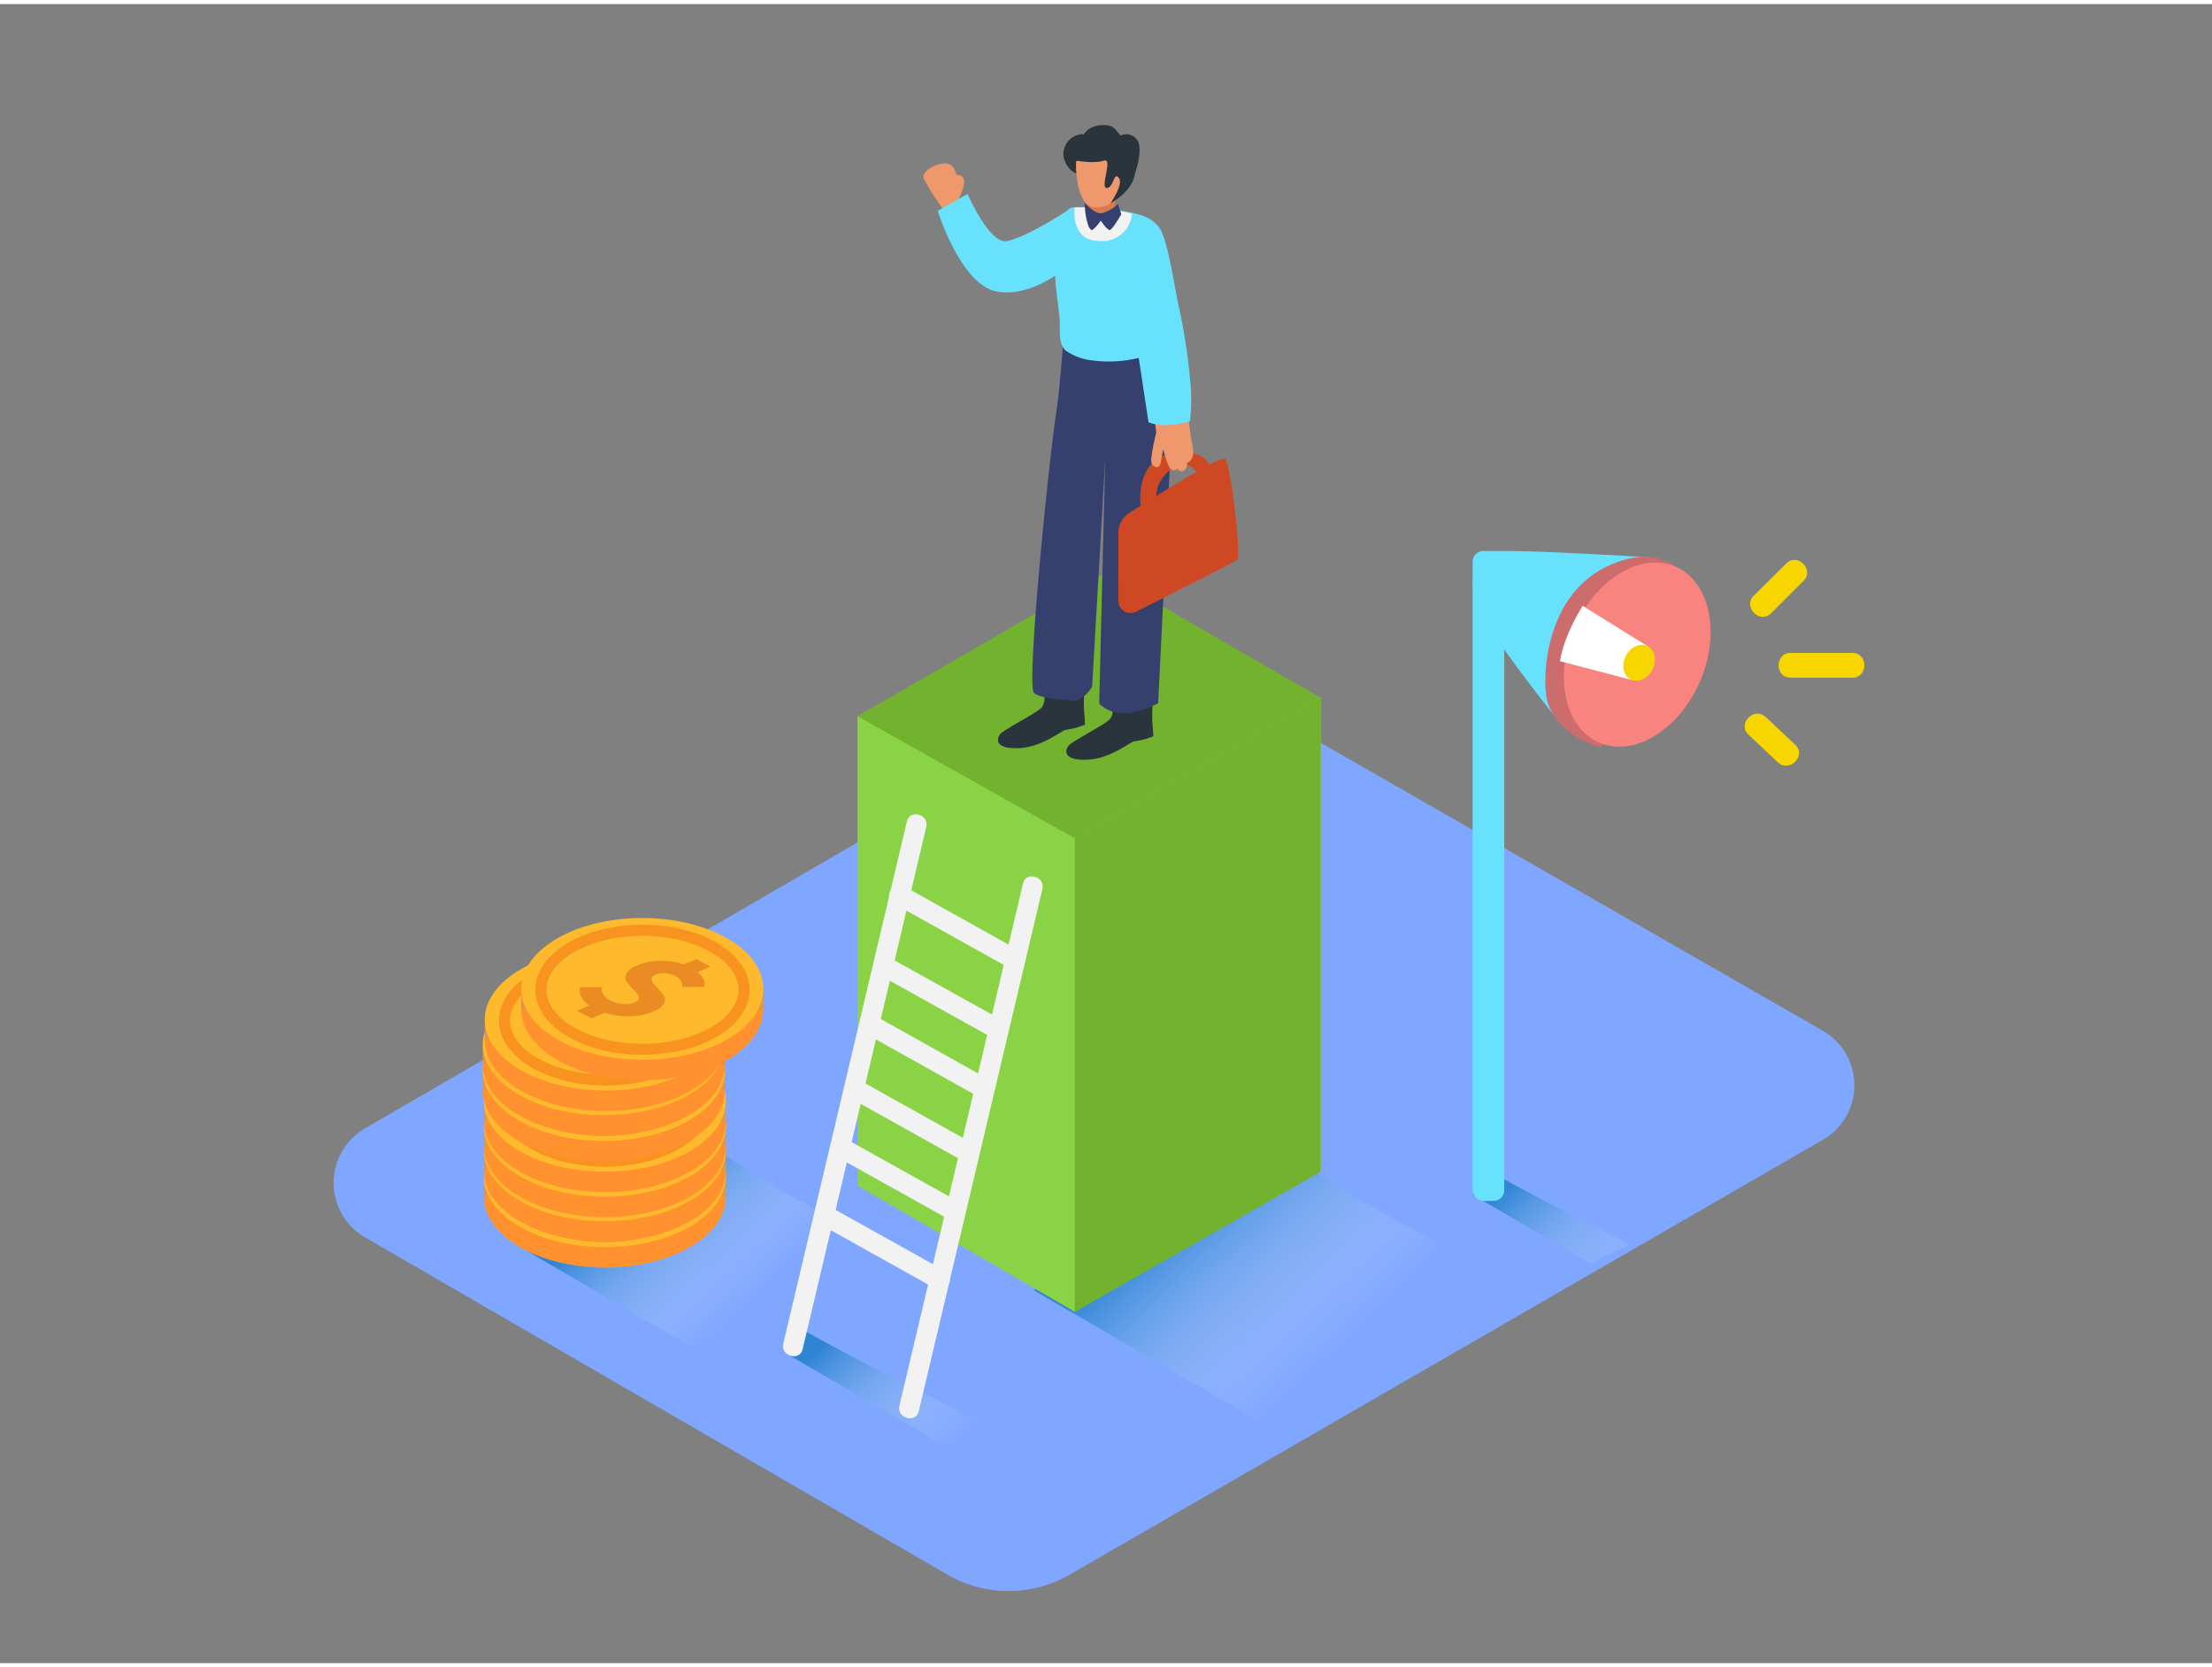 <svg xmlns="http://www.w3.org/2000/svg" xmlns:xlink="http://www.w3.org/1999/xlink" viewBox="0 0 400 300" width="406" height="306" class="illustration styles_illustrationTablet__1DWOa"><rect x="0" y="0" width="400" height="300" fill="#808080" stroke="none"/><defs><linearGradient id="linear-gradient" x1="242.24" y1="242.79" x2="215.19" y2="214.12" gradientUnits="userSpaceOnUse"><stop offset="0" stop-color="#fff" stop-opacity="0"></stop><stop offset="0.99" stop-color="#0071bc"></stop></linearGradient><linearGradient id="linear-gradient-2" x1="136.7" y1="233.24" x2="116.56" y2="211.89" xlink:href="#linear-gradient"></linearGradient><linearGradient id="linear-gradient-3" x1="171.58" y1="260.99" x2="151.48" y2="239.68" xlink:href="#linear-gradient"></linearGradient><linearGradient id="linear-gradient-4" x1="293.68" y1="233.75" x2="273.58" y2="212.44" xlink:href="#linear-gradient"></linearGradient></defs><g style="isolation: isolate;"><g id="Layer_2" data-name="Layer 2"><path d="M66,223l105.33,61a22.08,22.08,0,0,0,22.11,0l136.19-78.63a11.38,11.38,0,0,0,0-19.72L221.3,123.53a17.91,17.91,0,0,0-17.9,0L65.94,203.35A11.38,11.38,0,0,0,66,223Z" fill="#80a7ff"></path><path d="M233.37,208.14l-46.47,24.4,47.33,27.57h1.19c18.55-10.23,31.11-17.82,44.29-26C262.68,225,249.15,219.25,233.37,208.14Z" opacity="0.63" fill="url(#linear-gradient)" style="mix-blend-mode: multiply;"></path><polyline points="155.06 128.77 155.06 213.64 194.36 236.48 238.81 210.37 238.81 125.43" fill="#8bd346"></polyline><polygon points="194.36 150.85 194.36 236.48 238.81 211.15 238.81 125.43 194.36 150.85" fill="#72b22f"></polygon><polygon points="155.06 128.77 199.83 102.92 238.81 125.43 194.36 150.85 155.06 128.77" fill="#72b22f"></polygon><path d="M170.35,36.84a50.7,50.7,0,0,1-3.33-5.3c-.41-1.13,1.72-2.58,3.71-2.72s2.2,2.13,2.2,2.13a1.11,1.11,0,0,1,1.31.59c.48.86-.73,3.51-.87,3.59L175.67,38l-3.85,1.88Z" fill="#ef986c"></path><path d="M196,126.84c0-1.65.08-3.29.09-4.94l-7.24,1.42s.36,2.8-.43,3.81-6.83,4-7.55,4.89-.93,2.69,3.31,2.53,7.62-3.1,8.55-3.32a14.5,14.5,0,0,0,3.46-.91C196.2,129.16,196,128,196,126.84Z" fill="#2a343d"></path><path d="M208.36,128.93c0-1.65.08-3.29.09-4.94l-7.24,1.42s.36,2.8-.43,3.81-6.83,4-7.55,4.89-.93,2.69,3.31,2.53,7.62-3.1,8.55-3.32a14.5,14.5,0,0,0,3.46-.91C208.52,131.24,208.36,130.08,208.36,128.93Z" fill="#2a343d"></path><path d="M205,58.29l-3.67.67a10.18,10.18,0,0,0,0-1.38c-.77,0-1.54-.11-2.3-.21-2.15-.26-3.91-2.41-5.93-3.21-.87,4.16-1.1,13.25-2.12,19.84-1.29,8.35-5.22,47.14-4.1,50.36,0,0,0,1.16,6.66,1.53,0,0,1.6.92,3.95-2.39l2.37-41.3-1.09,44.31c2,1.86,5.07,2.72,10.66-.07L212.2,70.3Z" fill="#35406e"></path><path d="M199.57,55.66q.88.1,1.76.15c-.46-7.87-2.91-25.46-8.15-1.66A22.4,22.4,0,0,0,199.57,55.66Z" fill="#35406e"></path><path d="M209.14,90a6,6,0,0,1,3.81-6.43c4.54-1.83,4.45,6,4.45,6l2.28-.89S221,80.4,213,81s-6.74,9.81-6.74,9.81Z" fill="#ce4823"></path><path d="M215.38,78.61l-.06-.29a.71.71,0,0,0,0-.29l-1-6.9a.52.52,0,0,0-.37-.46,6.14,6.14,0,0,0-.2-1.22,1.69,1.69,0,0,0-2-.34c-.34-.37-1.07-.42-1.16.2s-.22,1.49-.32,2.24h0l-.06-.24a.61.61,0,0,0-.28-.39c-.17-.55-.3-1.12-.43-1.68-.2-.84-1.49-.48-1.29.36q.1.42.21.84c-.47-.14-1.06.2-.83.77a22.18,22.18,0,0,1,1.49,6.27c-.32,1.31-.59,2.63-.81,4-.13.82-.31,1.94.73,2.22a.68.68,0,0,0,.82-.47q.3-1.34.49-2.7.15.5.31,1a17.89,17.89,0,0,0,.75,2.07c.17.37.41.7.87.68a.81.81,0,0,0,.69-.32.8.8,0,0,0,1,.46c.59-.17.73-.8.72-1.44C216.38,82.2,215.67,80,215.38,78.61Z" fill="#ef986c"></path><path d="M215.17,67.56a106.91,106.91,0,0,0-2.1-13.31c-.75-3.51-1.56-9.35-2.85-12.71-1-2.62-3.59-3.5-6.53-4a49.22,49.22,0,0,0-9-.75.88.88,0,0,1-.36-.06c-.24,0-.47.09-.7.14-.89.23-1.78,2.83-2,3.59a19.17,19.17,0,0,0-.79,4.48c-.36,4,.36,7.94.77,11.93.18,1.7-.36,4.5,1.1,5.78a10.27,10.27,0,0,0,4.87,1.79,22.63,22.63,0,0,0,8.34-.46l1.77,11.65c3.22,1.25,7.49-.19,7.49-.19A33.31,33.31,0,0,0,215.17,67.56Z" fill="#68e1fd"></path><path d="M202.23,95.59a4.28,4.28,0,0,1,2-3.61c4.77-3,16.56-10.45,17.33-9.74,1,.9,2.91,17.69,2.17,18.25-.56.43-12.47,6.45-18.31,9.4a2.19,2.19,0,0,1-3.17-2Z" fill="#ce4823"></path><path d="M194.35,36.77s-.95,6.08,4.56,6.08a5.39,5.39,0,0,0,5.79-4.93A34.42,34.42,0,0,0,194.35,36.77Z" fill="#f2f2f2"></path><path d="M193.65,36.92s-7.79,5.23-11.59,5.94c-3.13.59-7.1-8.52-7.1-8.52l-5.39,3.05S173.73,50.86,180.35,52s13.31-5,13.31-5" fill="#68e1fd"></path><path d="M201.7,35.35c0,.15,0,1.94,0,1.94l-2.49.51h-2.55l-.47-1.88" fill="#db784d"></path><path d="M202.17,36.12a6.16,6.16,0,0,1-3,1.68c-1.19.1-2.61-1.4-3-1.88a12.33,12.33,0,0,0,.7,4.33c.24.4.46.66.62.59.54-.22,1.57-1.67,1.57-1.67s1.15,1.74,1.63,1.68S202.77,38,202.77,38Z" fill="#35406e"></path><path d="M205.62,24.53a2.4,2.4,0,0,0-3-.74.46.46,0,0,0-.08-.12c-.63-.68-.91-1.39-1.87-1.66a5.11,5.11,0,0,0-2.69.1,3.27,3.27,0,0,0-2,1.48.41.41,0,0,0-.24-.06,3.6,3.6,0,0,0-3.44,3.68c.08,1.63,1.36,3.44,3,3.56a6,6,0,0,0,2.51.33,1,1,0,0,0,.72-1.63l.12-.08.1,0a.82.82,0,0,0,1.12.14l.14-.08a2.9,2.9,0,0,0,.6-.22l.23.08-.08.24a1,1,0,0,0,.44,1.08,1.5,1.5,0,0,0,.57.13,5.19,5.19,0,0,1-1.7,1.56c-.92.46-.39,1.69.44,1.76-.41.3-.25,2.17.23,1.9a9.74,9.74,0,0,0,4.78-6.27C205.92,28.47,206.47,25.6,205.62,24.53Z" fill="#2a343d"></path><path d="M194.66,28.31c-.23,0-.24,7.87,3,8.4,4.09.66,5.62-4.2,5.62-4.2s.6-3.6-1.95-4.8S197.58,28.83,194.66,28.31Z" fill="#ef986c"></path><path d="M194.66,28.31s3.22.6,4.95,0-.75,4.95.52,4.95,1.2-3,2.17-1.87-1.47,4.6-1.47,4.6,3.48-1.75,4.28-4.75-3-5.85-6.7-5.55S194.66,28.31,194.66,28.31Z" fill="#2a343d"></path><path d="M130.09,207.43,95.49,225.6l35.24,20.53h.89c13.81-7.62,23.17-13.27,33-19.34C151.92,220,141.84,215.71,130.09,207.43Z" opacity="0.63" fill="url(#linear-gradient-2)" style="mix-blend-mode: multiply;"></path><ellipse cx="109.38" cy="215.65" rx="21.89" ry="12.82" fill="#ff912e"></ellipse><polygon points="87.49 215.65 87.49 211.95 89.87 214.91 87.49 215.65" fill="#e0944f"></polygon><polygon points="131.26 211.95 131.26 215.65 128.49 215.65 130.52 212.68 131.26 211.95" fill="#e0944f"></polygon><ellipse cx="109.38" cy="211.95" rx="21.89" ry="12.82" fill="#ffb92c"></ellipse><path d="M120.48,210.23a1.71,1.71,0,0,1,.17,1l-.09.34-4,0a1.82,1.82,0,0,0,.07-.34,1.49,1.49,0,0,0-.24-.73,2.19,2.19,0,0,0-1-.89,4.37,4.37,0,0,0-1.88-.49,4,4,0,0,0-1.78.27q-.84.36-.65.94a3.46,3.46,0,0,0,.85,1.25A15.22,15.22,0,0,1,113.2,213a1.46,1.46,0,0,1,.22,1.54,3.44,3.44,0,0,1-1.94,1.51,11.5,11.5,0,0,1-4.23.88,13.54,13.54,0,0,1-4.63-.65l-2.3,1-2.69-1.31,2.23-1a5,5,0,0,1-1.07-1,2.84,2.84,0,0,1-.53-.89,2.93,2.93,0,0,1-.14-.72,1.56,1.56,0,0,1,0-.5l.08-.19h4a3.19,3.19,0,0,0-.1.4,1.7,1.7,0,0,0,.32.91,3,3,0,0,0,1.32,1.13,5.68,5.68,0,0,0,2.32.6,4.83,4.83,0,0,0,2.14-.34q.83-.36.62-.94a3.45,3.45,0,0,0-.88-1.25,12.79,12.79,0,0,1-1.22-1.39,1.43,1.43,0,0,1-.17-1.55,3.73,3.73,0,0,1,2-1.54,11,11,0,0,1,4.06-.8,11.73,11.73,0,0,1,4.33.67l2.29-1,2.51,1.37-2.3,1A3.27,3.27,0,0,1,120.48,210.23Z" fill="#ea8b24"></path><ellipse cx="109.41" cy="212.1" rx="18.37" ry="10.76" fill="none" stroke="#f7931e" stroke-miterlimit="10" stroke-width="2"></ellipse><ellipse cx="109.38" cy="210.98" rx="21.89" ry="12.82" fill="#ff912e"></ellipse><polygon points="87.49 210.98 87.49 207.28 89.87 210.24 87.49 210.98" fill="#e0944f"></polygon><polygon points="131.26 207.28 131.26 210.98 128.49 210.98 130.52 208.01 131.26 207.28" fill="#e0944f"></polygon><ellipse cx="109.38" cy="207.28" rx="21.89" ry="12.82" fill="#ffb92c"></ellipse><path d="M120.48,205.56a1.71,1.71,0,0,1,.17,1l-.09.34-4,0a1.82,1.82,0,0,0,.07-.34,1.49,1.49,0,0,0-.24-.73,2.19,2.19,0,0,0-1-.89,4.37,4.37,0,0,0-1.88-.49,4,4,0,0,0-1.78.27q-.84.36-.65.94a3.46,3.46,0,0,0,.85,1.25,15.22,15.22,0,0,1,1.21,1.39,1.46,1.46,0,0,1,.22,1.54,3.44,3.44,0,0,1-1.94,1.51,11.5,11.5,0,0,1-4.23.88,13.54,13.54,0,0,1-4.63-.65l-2.3,1-2.69-1.31,2.23-1a5,5,0,0,1-1.07-1,2.84,2.84,0,0,1-.53-.89,2.93,2.93,0,0,1-.14-.72,1.56,1.56,0,0,1,0-.5l.08-.19h4a3.19,3.19,0,0,0-.1.4,1.7,1.7,0,0,0,.32.91,3,3,0,0,0,1.32,1.13,5.68,5.68,0,0,0,2.32.6,4.83,4.83,0,0,0,2.14-.34q.83-.36.62-.94a3.45,3.45,0,0,0-.88-1.25,12.79,12.79,0,0,1-1.22-1.39,1.43,1.43,0,0,1-.17-1.55,3.73,3.73,0,0,1,2-1.54,11,11,0,0,1,4.06-.8A11.73,11.73,0,0,1,117,203l2.29-1,2.51,1.37-2.3,1A3.27,3.27,0,0,1,120.48,205.56Z" fill="#ea8b24"></path><ellipse cx="109.41" cy="207.43" rx="18.37" ry="10.76" fill="none" stroke="#f7931e" stroke-miterlimit="10" stroke-width="2"></ellipse><ellipse cx="109.38" cy="206.54" rx="21.89" ry="12.82" fill="#ff912e"></ellipse><polygon points="87.49 206.54 87.49 202.84 89.87 205.8 87.49 206.54" fill="#e0944f"></polygon><polygon points="131.26 202.84 131.26 206.54 128.49 206.54 130.52 203.57 131.26 202.84" fill="#e0944f"></polygon><ellipse cx="109.38" cy="202.84" rx="21.89" ry="12.82" fill="#ffb92c"></ellipse><path d="M120.48,201.12a1.71,1.71,0,0,1,.17,1l-.09.34-4,0a1.82,1.82,0,0,0,.07-.34,1.49,1.49,0,0,0-.24-.73,2.19,2.19,0,0,0-1-.89,4.37,4.37,0,0,0-1.88-.49,4,4,0,0,0-1.78.27q-.84.36-.65.94a3.46,3.46,0,0,0,.85,1.25,15.22,15.22,0,0,1,1.21,1.39,1.46,1.46,0,0,1,.22,1.54,3.44,3.44,0,0,1-1.94,1.51,11.5,11.5,0,0,1-4.23.88,13.54,13.54,0,0,1-4.63-.65l-2.3,1-2.69-1.31,2.23-1a5,5,0,0,1-1.07-1,2.84,2.84,0,0,1-.53-.89,2.93,2.93,0,0,1-.14-.72,1.56,1.56,0,0,1,0-.5l.08-.19h4a3.19,3.19,0,0,0-.1.4,1.7,1.7,0,0,0,.32.91,3,3,0,0,0,1.32,1.13,5.68,5.68,0,0,0,2.32.6,4.83,4.83,0,0,0,2.14-.34q.83-.36.62-.94a3.45,3.45,0,0,0-.88-1.25,12.79,12.79,0,0,1-1.22-1.39,1.43,1.43,0,0,1-.17-1.55,3.73,3.73,0,0,1,2-1.54,11,11,0,0,1,4.06-.8,11.73,11.73,0,0,1,4.33.67l2.29-1,2.51,1.37-2.3,1A3.27,3.27,0,0,1,120.48,201.12Z" fill="#ea8b24"></path><ellipse cx="109.41" cy="202.99" rx="18.37" ry="10.76" fill="none" stroke="#f7931e" stroke-miterlimit="10" stroke-width="2"></ellipse><ellipse cx="109.38" cy="202.02" rx="21.89" ry="12.82" fill="#ff912e"></ellipse><polygon points="87.49 202.02 87.49 198.31 89.87 201.27 87.49 202.02" fill="#e0944f"></polygon><polygon points="131.26 198.31 131.26 202.02 128.49 202.02 130.52 199.04 131.26 198.31" fill="#e0944f"></polygon><ellipse cx="109.38" cy="198.31" rx="21.89" ry="12.82" fill="#ffb92c"></ellipse><path d="M120.48,196.6a1.71,1.71,0,0,1,.17,1l-.09.34-4,0a1.82,1.82,0,0,0,.07-.34,1.49,1.49,0,0,0-.24-.73,2.19,2.19,0,0,0-1-.89,4.37,4.37,0,0,0-1.88-.49,4,4,0,0,0-1.78.27q-.84.36-.65.94A3.46,3.46,0,0,0,112,198a15.22,15.22,0,0,1,1.21,1.39,1.46,1.46,0,0,1,.22,1.54,3.44,3.44,0,0,1-1.94,1.51,11.5,11.5,0,0,1-4.23.88,13.54,13.54,0,0,1-4.63-.65l-2.3,1-2.69-1.31,2.23-1a5,5,0,0,1-1.07-1,2.84,2.84,0,0,1-.53-.89,2.93,2.93,0,0,1-.14-.72,1.56,1.56,0,0,1,0-.5l.08-.19h4a3.19,3.19,0,0,0-.1.4,1.7,1.7,0,0,0,.32.91,3,3,0,0,0,1.32,1.13,5.68,5.68,0,0,0,2.32.6,4.83,4.83,0,0,0,2.14-.34q.83-.36.62-.94a3.45,3.45,0,0,0-.88-1.25,12.79,12.79,0,0,1-1.22-1.39,1.43,1.43,0,0,1-.17-1.55,3.73,3.73,0,0,1,2-1.54,11,11,0,0,1,4.06-.8A11.73,11.73,0,0,1,117,194l2.29-1,2.51,1.37-2.3,1A3.27,3.27,0,0,1,120.48,196.6Z" fill="#ea8b24"></path><ellipse cx="109.41" cy="198.47" rx="18.37" ry="10.76" fill="none" stroke="#f7931e" stroke-miterlimit="10" stroke-width="2"></ellipse><ellipse cx="109.2" cy="196.46" rx="21.89" ry="12.82" fill="#ff912e"></ellipse><polygon points="87.31 196.46 87.31 192.76 89.7 195.72 87.31 196.46" fill="#e0944f"></polygon><polygon points="131.09 192.76 131.09 196.46 128.31 196.46 130.35 193.49 131.09 192.76" fill="#e0944f"></polygon><ellipse cx="109.2" cy="192.76" rx="21.89" ry="12.82" fill="#ffb92c"></ellipse><path d="M120.31,191a1.71,1.71,0,0,1,.17,1l-.09.34-4,0a1.82,1.82,0,0,0,.07-.34,1.49,1.49,0,0,0-.24-.73,2.19,2.19,0,0,0-1-.89,4.37,4.37,0,0,0-1.88-.49,4,4,0,0,0-1.78.27q-.84.36-.65.94a3.46,3.46,0,0,0,.85,1.25A15.22,15.22,0,0,1,113,193.8a1.46,1.46,0,0,1,.22,1.54,3.44,3.44,0,0,1-1.94,1.51,11.5,11.5,0,0,1-4.23.88,13.54,13.54,0,0,1-4.63-.65l-2.3,1-2.69-1.31,2.23-1a5,5,0,0,1-1.07-1,2.84,2.84,0,0,1-.53-.89,2.93,2.93,0,0,1-.14-.72,1.56,1.56,0,0,1,0-.5l.08-.19h4a3.19,3.19,0,0,0-.1.4,1.7,1.7,0,0,0,.32.91,3,3,0,0,0,1.32,1.13,5.68,5.68,0,0,0,2.32.6,4.83,4.83,0,0,0,2.14-.34q.83-.36.62-.94a3.45,3.45,0,0,0-.88-1.25,12.79,12.79,0,0,1-1.22-1.39,1.43,1.43,0,0,1-.17-1.55,3.73,3.73,0,0,1,2-1.54,11,11,0,0,1,4.06-.8,11.73,11.73,0,0,1,4.33.67l2.29-1,2.51,1.37-2.3,1A3.27,3.27,0,0,1,120.31,191Z" fill="#ea8b24"></path><ellipse cx="109.24" cy="192.92" rx="18.37" ry="10.76" fill="none" stroke="#f7931e" stroke-miterlimit="10" stroke-width="2"></ellipse><ellipse cx="109.2" cy="191.79" rx="21.89" ry="12.82" fill="#ff912e"></ellipse><polygon points="87.31 191.79 87.31 188.09 89.7 191.05 87.31 191.79" fill="#e0944f"></polygon><polygon points="131.09 188.09 131.09 191.79 128.31 191.79 130.35 188.82 131.09 188.09" fill="#e0944f"></polygon><ellipse cx="109.2" cy="188.09" rx="21.89" ry="12.82" fill="#ffb92c"></ellipse><path d="M120.31,186.37a1.71,1.71,0,0,1,.17,1l-.09.34-4,0a1.82,1.82,0,0,0,.07-.34,1.49,1.49,0,0,0-.24-.73,2.19,2.19,0,0,0-1-.89,4.37,4.37,0,0,0-1.88-.49,4,4,0,0,0-1.78.27q-.84.36-.65.94a3.46,3.46,0,0,0,.85,1.25,15.22,15.22,0,0,1,1.21,1.39,1.46,1.46,0,0,1,.22,1.54,3.44,3.44,0,0,1-1.94,1.51,11.5,11.5,0,0,1-4.23.88,13.54,13.54,0,0,1-4.63-.65l-2.3,1-2.69-1.31,2.23-1a5,5,0,0,1-1.07-1,2.84,2.84,0,0,1-.53-.89,2.93,2.93,0,0,1-.14-.72,1.56,1.56,0,0,1,0-.5l.08-.19h4a3.19,3.19,0,0,0-.1.4,1.7,1.7,0,0,0,.32.91,3,3,0,0,0,1.32,1.13,5.68,5.68,0,0,0,2.32.6,4.83,4.83,0,0,0,2.14-.34q.83-.36.62-.94a3.45,3.45,0,0,0-.88-1.25,12.79,12.79,0,0,1-1.22-1.39,1.43,1.43,0,0,1-.17-1.55,3.73,3.73,0,0,1,2-1.54,11,11,0,0,1,4.06-.8,11.73,11.73,0,0,1,4.33.67l2.29-1,2.51,1.37-2.3,1A3.27,3.27,0,0,1,120.31,186.37Z" fill="#ea8b24"></path><ellipse cx="109.24" cy="188.24" rx="18.37" ry="10.76" fill="none" stroke="#f7931e" stroke-miterlimit="10" stroke-width="2"></ellipse><ellipse cx="109.55" cy="187.35" rx="21.89" ry="12.82" fill="#ff912e"></ellipse><polygon points="87.66 187.35 87.66 183.65 90.04 186.61 87.66 187.35" fill="#e0944f"></polygon><polygon points="131.44 183.65 131.44 187.35 128.66 187.35 130.69 184.38 131.44 183.65" fill="#e0944f"></polygon><ellipse cx="109.55" cy="183.65" rx="21.89" ry="12.82" fill="#ffb92c"></ellipse><path d="M120.65,181.94a1.71,1.71,0,0,1,.17,1l-.09.34-4,0a1.82,1.82,0,0,0,.07-.34,1.49,1.49,0,0,0-.24-.73,2.19,2.19,0,0,0-1-.89,4.37,4.37,0,0,0-1.88-.49,4,4,0,0,0-1.78.27q-.84.36-.65.94a3.46,3.46,0,0,0,.85,1.25,15.22,15.22,0,0,1,1.21,1.39,1.46,1.46,0,0,1,.22,1.54,3.44,3.44,0,0,1-1.94,1.51,11.5,11.5,0,0,1-4.23.88,13.54,13.54,0,0,1-4.63-.65l-2.3,1-2.69-1.31,2.23-1a5,5,0,0,1-1.07-1,2.84,2.84,0,0,1-.53-.89,2.93,2.93,0,0,1-.14-.72,1.56,1.56,0,0,1,0-.5l.08-.19h4a3.19,3.19,0,0,0-.1.4,1.7,1.7,0,0,0,.32.91,3,3,0,0,0,1.32,1.13,5.68,5.68,0,0,0,2.32.6,4.83,4.83,0,0,0,2.14-.34q.83-.36.62-.94a3.45,3.45,0,0,0-.88-1.25,12.79,12.79,0,0,1-1.22-1.39,1.43,1.43,0,0,1-.17-1.55,3.73,3.73,0,0,1,2-1.54,11,11,0,0,1,4.06-.8,11.73,11.73,0,0,1,4.33.67l2.29-1,2.51,1.37-2.3,1A3.27,3.27,0,0,1,120.65,181.94Z" fill="#ea8b24"></path><ellipse cx="109.59" cy="183.8" rx="18.37" ry="10.76" fill="none" stroke="#f7931e" stroke-miterlimit="10" stroke-width="2"></ellipse><ellipse cx="116.14" cy="181.79" rx="21.89" ry="12.82" fill="#ff912e"></ellipse><polygon points="94.25 181.79 94.25 178.08 96.64 181.04 94.25 181.79" fill="#e0944f"></polygon><polygon points="138.03 178.08 138.03 181.79 135.25 181.79 137.29 178.81 138.03 178.08" fill="#e0944f"></polygon><ellipse cx="116.14" cy="178.08" rx="21.89" ry="12.82" fill="#ffb92c"></ellipse><path d="M127.24,176.37a1.71,1.71,0,0,1,.17,1l-.09.34-4,0a1.82,1.82,0,0,0,.07-.34,1.49,1.49,0,0,0-.24-.73,2.19,2.19,0,0,0-1-.89,4.37,4.37,0,0,0-1.88-.49,4,4,0,0,0-1.78.27q-.84.36-.65.94a3.46,3.46,0,0,0,.85,1.25,15.22,15.22,0,0,1,1.21,1.39,1.46,1.46,0,0,1,.22,1.54,3.44,3.44,0,0,1-1.94,1.51,11.5,11.5,0,0,1-4.23.88,13.54,13.54,0,0,1-4.63-.65l-2.3,1-2.69-1.31,2.23-1a5,5,0,0,1-1.07-1,2.84,2.84,0,0,1-.53-.89,2.93,2.93,0,0,1-.14-.72,1.56,1.56,0,0,1,0-.5l.08-.19h4a3.19,3.19,0,0,0-.1.4,1.7,1.7,0,0,0,.32.91,3,3,0,0,0,1.32,1.13,5.68,5.68,0,0,0,2.32.6,4.83,4.83,0,0,0,2.14-.34q.83-.36.62-.94a3.45,3.45,0,0,0-.88-1.25,12.79,12.79,0,0,1-1.22-1.39,1.43,1.43,0,0,1-.17-1.55,3.73,3.73,0,0,1,2-1.54,11,11,0,0,1,4.06-.8,11.73,11.73,0,0,1,4.33.67l2.29-1,2.51,1.37-2.3,1A3.27,3.27,0,0,1,127.24,176.37Z" fill="#ea8b24"></path><ellipse cx="116.18" cy="178.24" rx="18.37" ry="10.76" fill="none" stroke="#f7931e" stroke-miterlimit="10" stroke-width="2"></ellipse><path d="M145,239.63l-2.51,4.57,33.73,19.64h.89c2.4-1.32,4.65-2.58,6.8-3.8C171.83,253.38,157,246.42,145,239.63Z" opacity="0.63" fill="url(#linear-gradient-3)" style="mix-blend-mode: multiply;"></path><path d="M164,147.78l-22.36,94.46c-.54,2.27,3,3.24,3.5,1l22.36-94.46c.54-2.27-3-3.24-3.5-1Z" fill="#f2f2f2"></path><path d="M185,159l-22.36,94.46c-.54,2.27,3,3.24,3.5,1l22.36-94.46c.54-2.27-3-3.24-3.5-1Z" fill="#f2f2f2"></path><path d="M161.66,162.67l21,11.72c2,1.14,3.88-2,1.83-3.14l-21-11.72c-2-1.14-3.88,2-1.83,3.14Z" fill="#f2f2f2"></path><path d="M159.47,175.8,179.59,187c2,1.14,3.88-2,1.83-3.14L161.3,172.67c-2-1.14-3.88,2-1.83,3.14Z" fill="#f2f2f2"></path><path d="M157,186.44l20.09,11.22c2,1.14,3.88-2,1.83-3.14L158.87,183.3c-2-1.14-3.88,2-1.83,3.14Z" fill="#f2f2f2"></path><path d="M153.87,197.88,173.79,209c2,1.14,3.88-2,1.83-3.14l-19.91-11.12c-2-1.14-3.88,2-1.83,3.14Z" fill="#f2f2f2"></path><path d="M151.14,208.35l20,11.15c2,1.14,3.88-2,1.83-3.14l-20-11.15c-2-1.14-3.88,2-1.83,3.14Z" fill="#f2f2f2"></path><path d="M148.09,220.52l21,11.72c2,1.14,3.88-2,1.83-3.14l-21-11.72c-2-1.14-3.88,2-1.83,3.14Z" fill="#f2f2f2"></path><path d="M294.77,224.33c-8.8-4.51-18-9.08-25.93-13.57l-2.51,4.57,21.22,12.36C289.9,226.49,292.34,225.42,294.77,224.33Z" opacity="0.63" fill="url(#linear-gradient-4)" style="mix-blend-mode: multiply;"></path><path d="M299.19,100.1s-28.87-1.83-30.71-1-2.59,3.91-1.89,8.17,14.47,21.41,14.47,21.41" fill="#68e1fd"></path><path d="M307.66,109.36c-.08-.3-3-13.73-16.36-8-12.05,5.17-12.41,20.53-11.6,24.29.66,3.06,3.79,7.22,9.82,8.73" fill="#cc6c6d"></path><ellipse cx="295.05" cy="118.04" rx="17.29" ry="12.3" transform="matrix(0.4, -0.92, 0.92, 0.4, 69.45, 341.86)" fill="#f9847f"></ellipse><path d="M282.1,118.82l13.06,3.42,2.86-6.07-11.82-7.36S282.82,114,282.1,118.82Z" fill="#fff"></path><ellipse cx="296.41" cy="119.11" rx="3.37" ry="2.71" transform="translate(55.93 329.39) rotate(-63.06)" fill="#f7d600"></ellipse><rect x="266.29" y="98.89" width="5.72" height="117.53" rx="1.92" ry="1.92" transform="translate(538.31 315.31) rotate(-180)" fill="#68e1fd"></rect><path d="M323,101.16,317.11,107c-2,2,1.12,5.2,3.16,3.16l5.87-5.87C328.18,102.28,325,99.12,323,101.16Z" fill="#f7d600"></path><path d="M335,117.33H323.79c-2.88,0-2.88,4.47,0,4.47H335C337.85,121.8,337.85,117.33,335,117.33Z" fill="#f7d600"></path><path d="M324.64,133.94l-5.31-5c-2.09-2-5.26,1.18-3.16,3.16l5.31,5C323.57,139.08,326.74,135.92,324.64,133.94Z" fill="#f7d600"></path></g></g></svg>